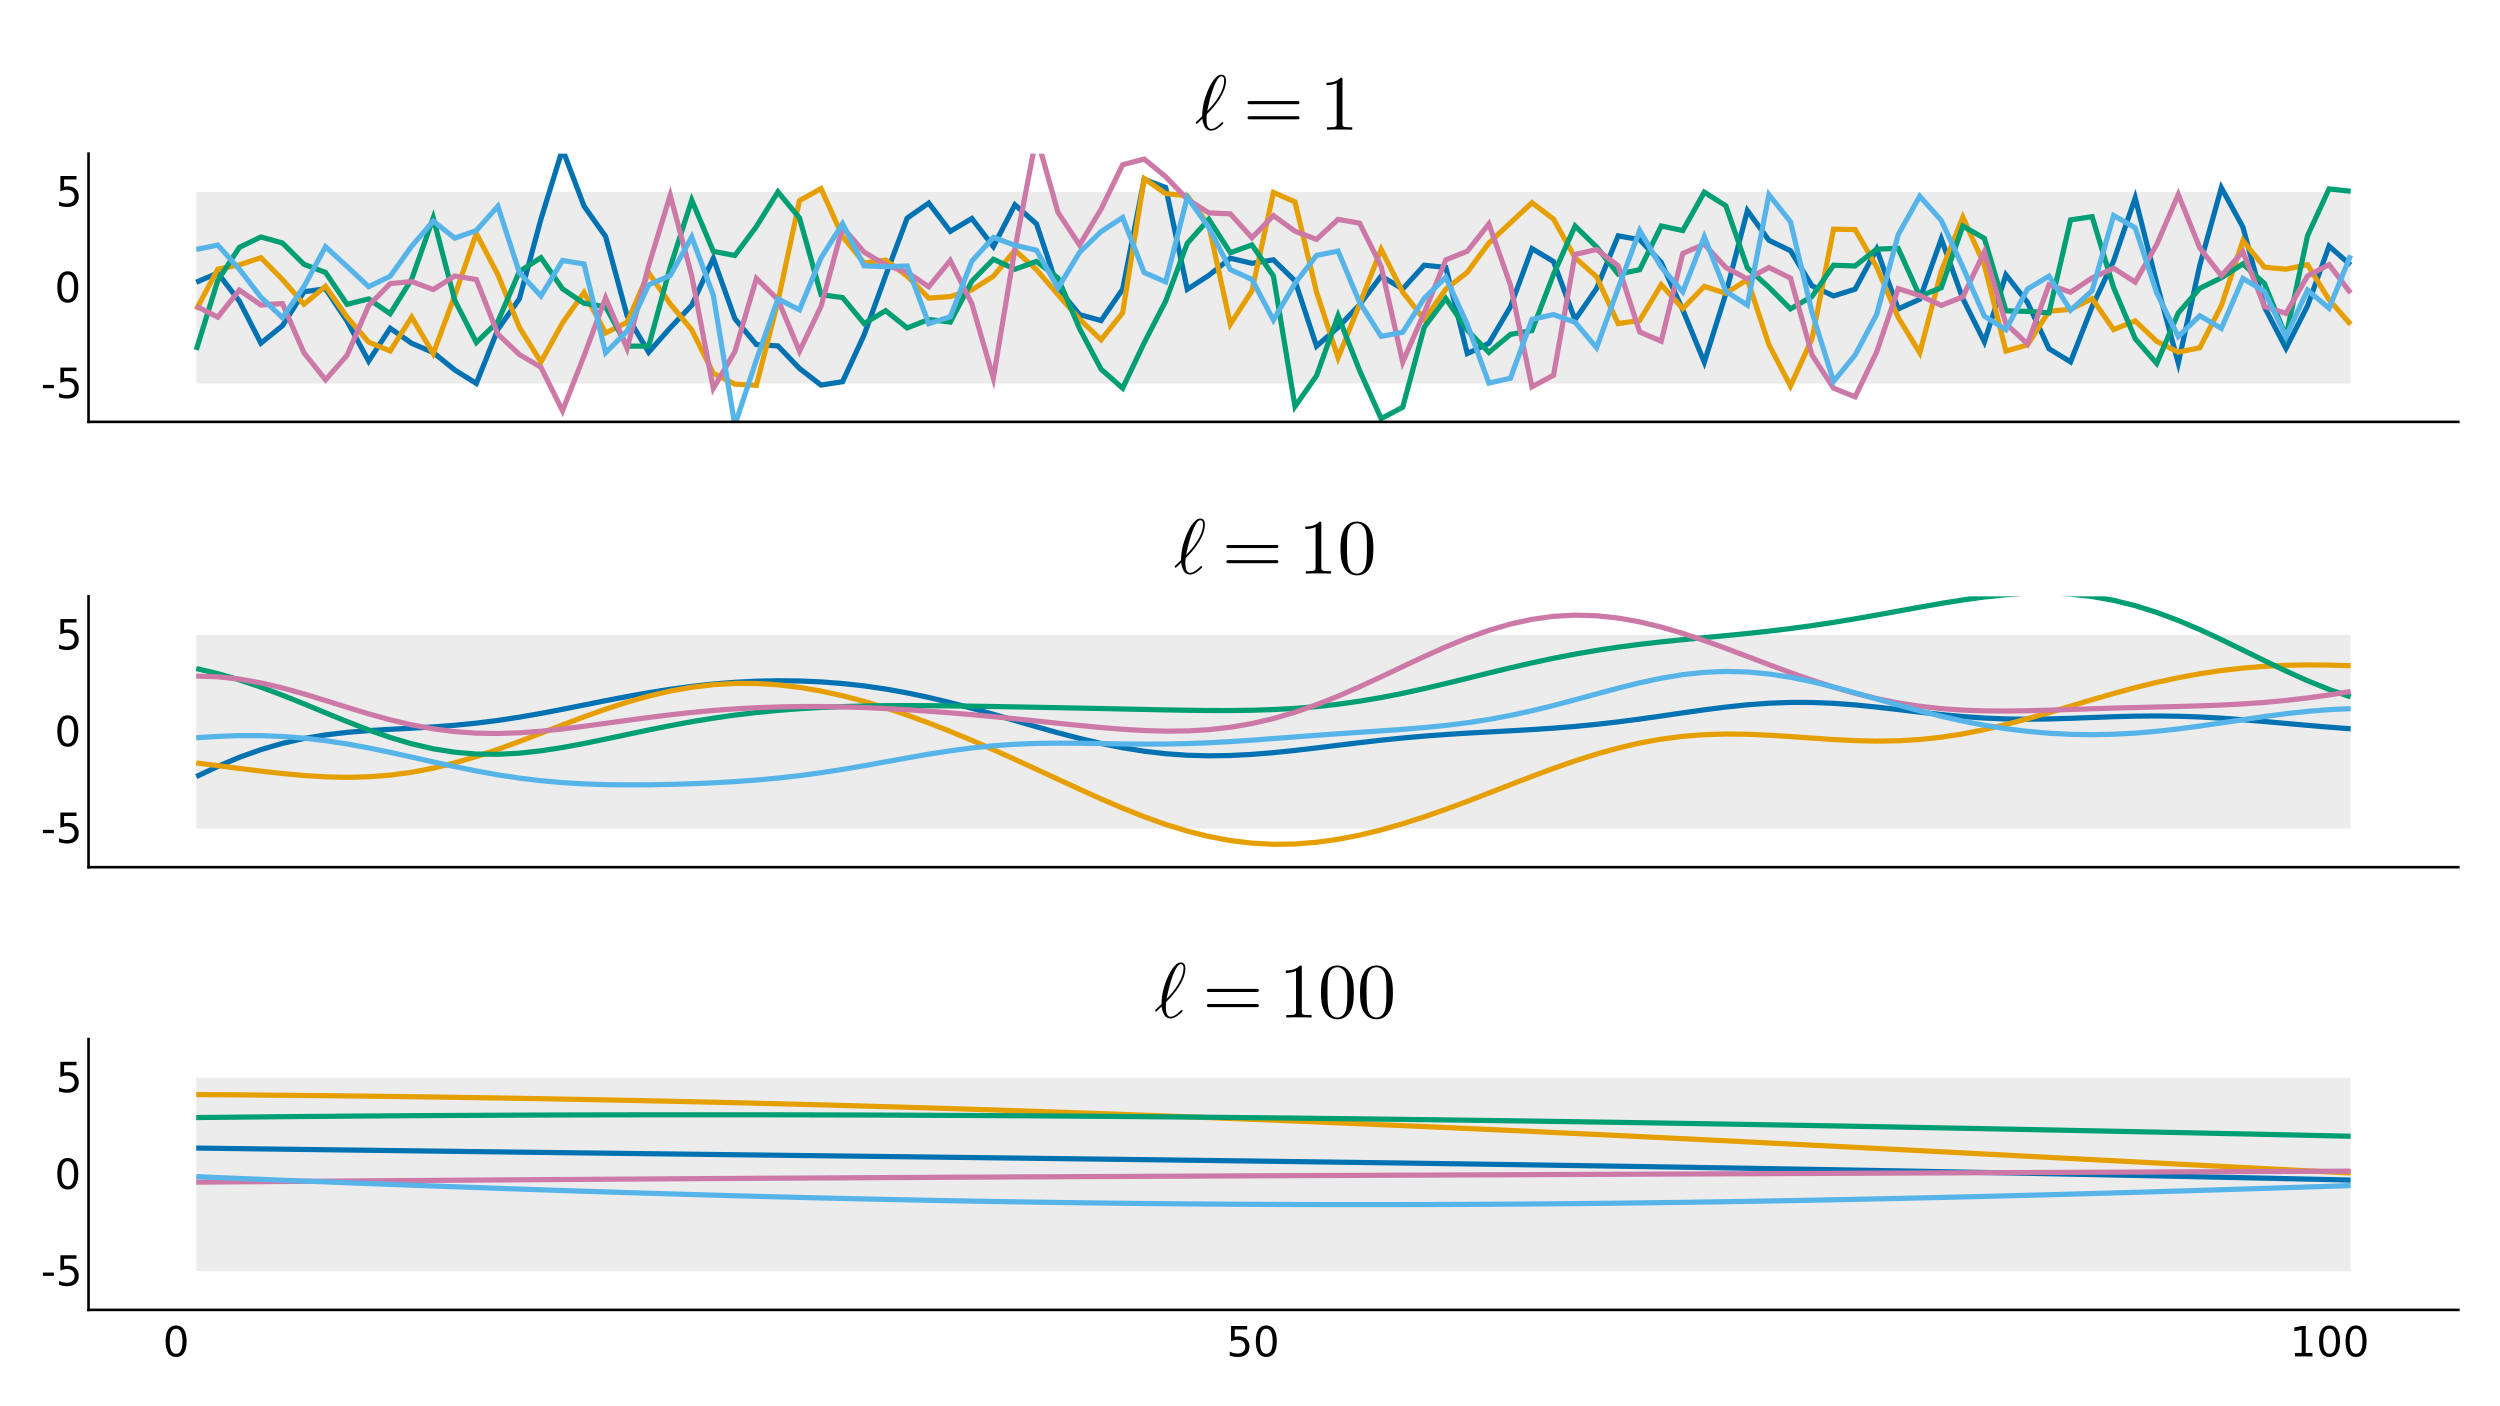<?xml version="1.0" encoding="UTF-8"?>
<svg xmlns="http://www.w3.org/2000/svg" xmlns:xlink="http://www.w3.org/1999/xlink" width="720pt" height="405pt" viewBox="0 0 720 405" version="1.1">
<defs>
<g>
<symbol overflow="visible" id="glyph0-0-4a9fN2JF">
<path style="stroke:none;" d="M 0.594 2.125 L 0.594 -8.469 L 6.594 -8.469 L 6.594 2.125 Z M 1.266 1.453 L 5.938 1.453 L 5.938 -7.781 L 1.266 -7.781 Z M 1.266 1.453 "/>
</symbol>
<symbol overflow="visible" id="glyph0-1-4a9fN2JF">
<path style="stroke:none;" d="M 0.594 -3.766 L 3.75 -3.766 L 3.75 -2.812 L 0.594 -2.812 Z M 0.594 -3.766 "/>
</symbol>
<symbol overflow="visible" id="glyph1-0-4a9fN2JF">
<path style="stroke:none;" d="M 0.594 2.125 L 0.594 -8.469 L 6.594 -8.469 L 6.594 2.125 Z M 1.266 1.453 L 5.938 1.453 L 5.938 -7.781 L 1.266 -7.781 Z M 1.266 1.453 "/>
</symbol>
<symbol overflow="visible" id="glyph1-1-4a9fN2JF">
<path style="stroke:none;" d="M 1.297 -8.75 L 5.938 -8.75 L 5.938 -7.75 L 2.375 -7.75 L 2.375 -5.609 C 2.551 -5.672 2.723 -5.711 2.891 -5.734 C 3.066 -5.766 3.238 -5.781 3.406 -5.781 C 4.383 -5.781 5.16 -5.508 5.734 -4.969 C 6.305 -4.438 6.594 -3.719 6.594 -2.812 C 6.594 -1.863 6.297 -1.129 5.703 -0.609 C 5.117 -0.086 4.297 0.172 3.234 0.172 C 2.859 0.172 2.477 0.141 2.094 0.078 C 1.719 0.016 1.328 -0.078 0.922 -0.203 L 0.922 -1.391 C 1.273 -1.203 1.641 -1.062 2.016 -0.969 C 2.391 -0.875 2.785 -0.828 3.203 -0.828 C 3.879 -0.828 4.414 -1.004 4.812 -1.359 C 5.207 -1.711 5.406 -2.195 5.406 -2.812 C 5.406 -3.414 5.207 -3.895 4.812 -4.25 C 4.414 -4.602 3.879 -4.781 3.203 -4.781 C 2.891 -4.781 2.57 -4.742 2.25 -4.672 C 1.938 -4.609 1.617 -4.504 1.297 -4.359 Z M 1.297 -8.75 "/>
</symbol>
<symbol overflow="visible" id="glyph2-0-4a9fN2JF">
<path style="stroke:none;" d="M 0.594 2.125 L 0.594 -8.469 L 6.594 -8.469 L 6.594 2.125 Z M 1.266 1.453 L 5.938 1.453 L 5.938 -7.781 L 1.266 -7.781 Z M 1.266 1.453 "/>
</symbol>
<symbol overflow="visible" id="glyph2-1-4a9fN2JF">
<path style="stroke:none;" d="M 3.812 -7.969 C 3.207 -7.969 2.75 -7.664 2.438 -7.062 C 2.133 -6.469 1.984 -5.566 1.984 -4.359 C 1.984 -3.16 2.133 -2.258 2.438 -1.656 C 2.75 -1.062 3.207 -0.766 3.812 -0.766 C 4.426 -0.766 4.883 -1.062 5.188 -1.656 C 5.5 -2.258 5.656 -3.16 5.656 -4.359 C 5.656 -5.566 5.5 -6.469 5.188 -7.062 C 4.883 -7.664 4.426 -7.969 3.812 -7.969 Z M 3.812 -8.906 C 4.789 -8.906 5.539 -8.516 6.062 -7.734 C 6.582 -6.961 6.844 -5.836 6.844 -4.359 C 6.844 -2.891 6.582 -1.766 6.062 -0.984 C 5.539 -0.211 4.789 0.172 3.812 0.172 C 2.832 0.172 2.082 -0.211 1.562 -0.984 C 1.051 -1.766 0.797 -2.891 0.797 -4.359 C 0.797 -5.836 1.051 -6.961 1.562 -7.734 C 2.082 -8.516 2.832 -8.906 3.812 -8.906 Z M 3.812 -8.906 "/>
</symbol>
<symbol overflow="visible" id="glyph3-0-4a9fN2JF">
<path style="stroke:none;" d="M 0.594 2.125 L 0.594 -8.469 L 6.594 -8.469 L 6.594 2.125 Z M 1.266 1.453 L 5.938 1.453 L 5.938 -7.781 L 1.266 -7.781 Z M 1.266 1.453 "/>
</symbol>
<symbol overflow="visible" id="glyph3-1-4a9fN2JF">
<path style="stroke:none;" d="M 1.297 -8.75 L 5.938 -8.75 L 5.938 -7.75 L 2.375 -7.75 L 2.375 -5.609 C 2.551 -5.672 2.723 -5.711 2.891 -5.734 C 3.066 -5.766 3.238 -5.781 3.406 -5.781 C 4.383 -5.781 5.16 -5.508 5.734 -4.969 C 6.305 -4.438 6.594 -3.719 6.594 -2.812 C 6.594 -1.863 6.297 -1.129 5.703 -0.609 C 5.117 -0.086 4.297 0.172 3.234 0.172 C 2.859 0.172 2.477 0.141 2.094 0.078 C 1.719 0.016 1.328 -0.078 0.922 -0.203 L 0.922 -1.391 C 1.273 -1.203 1.641 -1.062 2.016 -0.969 C 2.391 -0.875 2.785 -0.828 3.203 -0.828 C 3.879 -0.828 4.414 -1.004 4.812 -1.359 C 5.207 -1.711 5.406 -2.195 5.406 -2.812 C 5.406 -3.414 5.207 -3.895 4.812 -4.25 C 4.414 -4.602 3.879 -4.781 3.203 -4.781 C 2.891 -4.781 2.57 -4.742 2.25 -4.672 C 1.938 -4.609 1.617 -4.504 1.297 -4.359 Z M 1.297 -8.75 "/>
</symbol>
<symbol overflow="visible" id="glyph4-0-4a9fN2JF">
<path style="stroke:none;" d="M 0.594 2.125 L 0.594 -8.469 L 6.594 -8.469 L 6.594 2.125 Z M 1.266 1.453 L 5.938 1.453 L 5.938 -7.781 L 1.266 -7.781 Z M 1.266 1.453 "/>
</symbol>
<symbol overflow="visible" id="glyph4-1-4a9fN2JF">
<path style="stroke:none;" d="M 0.594 -3.766 L 3.75 -3.766 L 3.75 -2.812 L 0.594 -2.812 Z M 0.594 -3.766 "/>
</symbol>
<symbol overflow="visible" id="glyph5-0-4a9fN2JF">
<path style="stroke:none;" d="M 0.594 2.125 L 0.594 -8.469 L 6.594 -8.469 L 6.594 2.125 Z M 1.266 1.453 L 5.938 1.453 L 5.938 -7.781 L 1.266 -7.781 Z M 1.266 1.453 "/>
</symbol>
<symbol overflow="visible" id="glyph5-1-4a9fN2JF">
<path style="stroke:none;" d="M 1.297 -8.75 L 5.938 -8.75 L 5.938 -7.75 L 2.375 -7.75 L 2.375 -5.609 C 2.551 -5.672 2.723 -5.711 2.891 -5.734 C 3.066 -5.766 3.238 -5.781 3.406 -5.781 C 4.383 -5.781 5.16 -5.508 5.734 -4.969 C 6.305 -4.438 6.594 -3.719 6.594 -2.812 C 6.594 -1.863 6.297 -1.129 5.703 -0.609 C 5.117 -0.086 4.297 0.172 3.234 0.172 C 2.859 0.172 2.477 0.141 2.094 0.078 C 1.719 0.016 1.328 -0.078 0.922 -0.203 L 0.922 -1.391 C 1.273 -1.203 1.641 -1.062 2.016 -0.969 C 2.391 -0.875 2.785 -0.828 3.203 -0.828 C 3.879 -0.828 4.414 -1.004 4.812 -1.359 C 5.207 -1.711 5.406 -2.195 5.406 -2.812 C 5.406 -3.414 5.207 -3.895 4.812 -4.25 C 4.414 -4.602 3.879 -4.781 3.203 -4.781 C 2.891 -4.781 2.57 -4.742 2.25 -4.672 C 1.938 -4.609 1.617 -4.504 1.297 -4.359 Z M 1.297 -8.75 "/>
</symbol>
<symbol overflow="visible" id="glyph6-0-4a9fN2JF">
<path style="stroke:none;" d="M 0.594 2.125 L 0.594 -8.469 L 6.594 -8.469 L 6.594 2.125 Z M 1.266 1.453 L 5.938 1.453 L 5.938 -7.781 L 1.266 -7.781 Z M 1.266 1.453 "/>
</symbol>
<symbol overflow="visible" id="glyph6-1-4a9fN2JF">
<path style="stroke:none;" d="M 3.812 -7.969 C 3.207 -7.969 2.75 -7.664 2.438 -7.062 C 2.133 -6.469 1.984 -5.566 1.984 -4.359 C 1.984 -3.16 2.133 -2.258 2.438 -1.656 C 2.75 -1.062 3.207 -0.766 3.812 -0.766 C 4.426 -0.766 4.883 -1.062 5.188 -1.656 C 5.5 -2.258 5.656 -3.16 5.656 -4.359 C 5.656 -5.566 5.5 -6.469 5.188 -7.062 C 4.883 -7.664 4.426 -7.969 3.812 -7.969 Z M 3.812 -8.906 C 4.789 -8.906 5.539 -8.516 6.062 -7.734 C 6.582 -6.961 6.844 -5.836 6.844 -4.359 C 6.844 -2.891 6.582 -1.766 6.062 -0.984 C 5.539 -0.211 4.789 0.172 3.812 0.172 C 2.832 0.172 2.082 -0.211 1.562 -0.984 C 1.051 -1.766 0.797 -2.891 0.797 -4.359 C 0.797 -5.836 1.051 -6.961 1.562 -7.734 C 2.082 -8.516 2.832 -8.906 3.812 -8.906 Z M 3.812 -8.906 "/>
</symbol>
<symbol overflow="visible" id="glyph7-0-4a9fN2JF">
<path style="stroke:none;" d="M 0.594 2.125 L 0.594 -8.469 L 6.594 -8.469 L 6.594 2.125 Z M 1.266 1.453 L 5.938 1.453 L 5.938 -7.781 L 1.266 -7.781 Z M 1.266 1.453 "/>
</symbol>
<symbol overflow="visible" id="glyph7-1-4a9fN2JF">
<path style="stroke:none;" d="M 1.297 -8.75 L 5.938 -8.75 L 5.938 -7.75 L 2.375 -7.75 L 2.375 -5.609 C 2.551 -5.672 2.723 -5.711 2.891 -5.734 C 3.066 -5.766 3.238 -5.781 3.406 -5.781 C 4.383 -5.781 5.16 -5.508 5.734 -4.969 C 6.305 -4.438 6.594 -3.719 6.594 -2.812 C 6.594 -1.863 6.297 -1.129 5.703 -0.609 C 5.117 -0.086 4.297 0.172 3.234 0.172 C 2.859 0.172 2.477 0.141 2.094 0.078 C 1.719 0.016 1.328 -0.078 0.922 -0.203 L 0.922 -1.391 C 1.273 -1.203 1.641 -1.062 2.016 -0.969 C 2.391 -0.875 2.785 -0.828 3.203 -0.828 C 3.879 -0.828 4.414 -1.004 4.812 -1.359 C 5.207 -1.711 5.406 -2.195 5.406 -2.812 C 5.406 -3.414 5.207 -3.895 4.812 -4.25 C 4.414 -4.602 3.879 -4.781 3.203 -4.781 C 2.891 -4.781 2.57 -4.742 2.25 -4.672 C 1.938 -4.609 1.617 -4.504 1.297 -4.359 Z M 1.297 -8.75 "/>
</symbol>
<symbol overflow="visible" id="glyph8-0-4a9fN2JF">
<path style="stroke:none;" d="M 0.594 2.125 L 0.594 -8.469 L 6.594 -8.469 L 6.594 2.125 Z M 1.266 1.453 L 5.938 1.453 L 5.938 -7.781 L 1.266 -7.781 Z M 1.266 1.453 "/>
</symbol>
<symbol overflow="visible" id="glyph8-1-4a9fN2JF">
<path style="stroke:none;" d="M 3.812 -7.969 C 3.207 -7.969 2.75 -7.664 2.438 -7.062 C 2.133 -6.469 1.984 -5.566 1.984 -4.359 C 1.984 -3.16 2.133 -2.258 2.438 -1.656 C 2.75 -1.062 3.207 -0.766 3.812 -0.766 C 4.426 -0.766 4.883 -1.062 5.188 -1.656 C 5.5 -2.258 5.656 -3.16 5.656 -4.359 C 5.656 -5.566 5.5 -6.469 5.188 -7.062 C 4.883 -7.664 4.426 -7.969 3.812 -7.969 Z M 3.812 -8.906 C 4.789 -8.906 5.539 -8.516 6.062 -7.734 C 6.582 -6.961 6.844 -5.836 6.844 -4.359 C 6.844 -2.891 6.582 -1.766 6.062 -0.984 C 5.539 -0.211 4.789 0.172 3.812 0.172 C 2.832 0.172 2.082 -0.211 1.562 -0.984 C 1.051 -1.766 0.797 -2.891 0.797 -4.359 C 0.797 -5.836 1.051 -6.961 1.562 -7.734 C 2.082 -8.516 2.832 -8.906 3.812 -8.906 Z M 3.812 -8.906 "/>
</symbol>
<symbol overflow="visible" id="glyph9-0-4a9fN2JF">
<path style="stroke:none;" d="M 0.594 2.125 L 0.594 -8.469 L 6.594 -8.469 L 6.594 2.125 Z M 1.266 1.453 L 5.938 1.453 L 5.938 -7.781 L 1.266 -7.781 Z M 1.266 1.453 "/>
</symbol>
<symbol overflow="visible" id="glyph9-1-4a9fN2JF">
<path style="stroke:none;" d="M 1.297 -8.75 L 5.938 -8.75 L 5.938 -7.75 L 2.375 -7.75 L 2.375 -5.609 C 2.551 -5.672 2.723 -5.711 2.891 -5.734 C 3.066 -5.766 3.238 -5.781 3.406 -5.781 C 4.383 -5.781 5.16 -5.508 5.734 -4.969 C 6.305 -4.438 6.594 -3.719 6.594 -2.812 C 6.594 -1.863 6.297 -1.129 5.703 -0.609 C 5.117 -0.086 4.297 0.172 3.234 0.172 C 2.859 0.172 2.477 0.141 2.094 0.078 C 1.719 0.016 1.328 -0.078 0.922 -0.203 L 0.922 -1.391 C 1.273 -1.203 1.641 -1.062 2.016 -0.969 C 2.391 -0.875 2.785 -0.828 3.203 -0.828 C 3.879 -0.828 4.414 -1.004 4.812 -1.359 C 5.207 -1.711 5.406 -2.195 5.406 -2.812 C 5.406 -3.414 5.207 -3.895 4.812 -4.25 C 4.414 -4.602 3.879 -4.781 3.203 -4.781 C 2.891 -4.781 2.57 -4.742 2.25 -4.672 C 1.938 -4.609 1.617 -4.504 1.297 -4.359 Z M 1.297 -8.75 "/>
</symbol>
<symbol overflow="visible" id="glyph9-2-4a9fN2JF">
<path style="stroke:none;" d="M 3.812 -7.969 C 3.207 -7.969 2.75 -7.664 2.438 -7.062 C 2.133 -6.469 1.984 -5.566 1.984 -4.359 C 1.984 -3.16 2.133 -2.258 2.438 -1.656 C 2.75 -1.062 3.207 -0.766 3.812 -0.766 C 4.426 -0.766 4.883 -1.062 5.188 -1.656 C 5.5 -2.258 5.656 -3.16 5.656 -4.359 C 5.656 -5.566 5.5 -6.469 5.188 -7.062 C 4.883 -7.664 4.426 -7.969 3.812 -7.969 Z M 3.812 -8.906 C 4.789 -8.906 5.539 -8.516 6.062 -7.734 C 6.582 -6.961 6.844 -5.836 6.844 -4.359 C 6.844 -2.891 6.582 -1.766 6.062 -0.984 C 5.539 -0.211 4.789 0.172 3.812 0.172 C 2.832 0.172 2.082 -0.211 1.562 -0.984 C 1.051 -1.766 0.797 -2.891 0.797 -4.359 C 0.797 -5.836 1.051 -6.961 1.562 -7.734 C 2.082 -8.516 2.832 -8.906 3.812 -8.906 Z M 3.812 -8.906 "/>
</symbol>
<symbol overflow="visible" id="glyph10-0-4a9fN2JF">
<path style="stroke:none;" d="M 0.594 2.125 L 0.594 -8.469 L 6.594 -8.469 L 6.594 2.125 Z M 1.266 1.453 L 5.938 1.453 L 5.938 -7.781 L 1.266 -7.781 Z M 1.266 1.453 "/>
</symbol>
<symbol overflow="visible" id="glyph10-1-4a9fN2JF">
<path style="stroke:none;" d="M 1.484 -1 L 3.422 -1 L 3.422 -7.672 L 1.312 -7.25 L 1.312 -8.328 L 3.406 -8.75 L 4.594 -8.75 L 4.594 -1 L 6.531 -1 L 6.531 0 L 1.484 0 Z M 1.484 -1 "/>
</symbol>
<symbol overflow="visible" id="glyph11-0-4a9fN2JF">
<path style="stroke:none;" d="M 0.594 2.125 L 0.594 -8.469 L 6.594 -8.469 L 6.594 2.125 Z M 1.266 1.453 L 5.938 1.453 L 5.938 -7.781 L 1.266 -7.781 Z M 1.266 1.453 "/>
</symbol>
<symbol overflow="visible" id="glyph11-1-4a9fN2JF">
<path style="stroke:none;" d="M 3.812 -7.969 C 3.207 -7.969 2.75 -7.664 2.438 -7.062 C 2.133 -6.469 1.984 -5.566 1.984 -4.359 C 1.984 -3.16 2.133 -2.258 2.438 -1.656 C 2.75 -1.062 3.207 -0.766 3.812 -0.766 C 4.426 -0.766 4.883 -1.062 5.188 -1.656 C 5.5 -2.258 5.656 -3.16 5.656 -4.359 C 5.656 -5.566 5.5 -6.469 5.188 -7.062 C 4.883 -7.664 4.426 -7.969 3.812 -7.969 Z M 3.812 -8.906 C 4.789 -8.906 5.539 -8.516 6.062 -7.734 C 6.582 -6.961 6.844 -5.836 6.844 -4.359 C 6.844 -2.891 6.582 -1.766 6.062 -0.984 C 5.539 -0.211 4.789 0.172 3.812 0.172 C 2.832 0.172 2.082 -0.211 1.562 -0.984 C 1.051 -1.766 0.797 -2.891 0.797 -4.359 C 0.797 -5.836 1.051 -6.961 1.562 -7.734 C 2.082 -8.516 2.832 -8.906 3.812 -8.906 Z M 3.812 -8.906 "/>
</symbol>
<symbol overflow="visible" id="glyph12-0-4a9fN2JF">
<path style="stroke:none;" d="M 0.594 2.125 L 0.594 -8.469 L 6.594 -8.469 L 6.594 2.125 Z M 1.266 1.453 L 5.938 1.453 L 5.938 -7.781 L 1.266 -7.781 Z M 1.266 1.453 "/>
</symbol>
<symbol overflow="visible" id="glyph12-1-4a9fN2JF">
<path style="stroke:none;" d="M 0.594 -3.766 L 3.75 -3.766 L 3.75 -2.812 L 0.594 -2.812 Z M 0.594 -3.766 "/>
</symbol>
<symbol overflow="visible" id="glyph13-0-4a9fN2JF">
<path style="stroke:none;" d="M 0.594 2.125 L 0.594 -8.469 L 6.594 -8.469 L 6.594 2.125 Z M 1.266 1.453 L 5.938 1.453 L 5.938 -7.781 L 1.266 -7.781 Z M 1.266 1.453 "/>
</symbol>
<symbol overflow="visible" id="glyph13-1-4a9fN2JF">
<path style="stroke:none;" d="M 1.297 -8.75 L 5.938 -8.75 L 5.938 -7.75 L 2.375 -7.75 L 2.375 -5.609 C 2.551 -5.672 2.723 -5.711 2.891 -5.734 C 3.066 -5.766 3.238 -5.781 3.406 -5.781 C 4.383 -5.781 5.16 -5.508 5.734 -4.969 C 6.305 -4.438 6.594 -3.719 6.594 -2.812 C 6.594 -1.863 6.297 -1.129 5.703 -0.609 C 5.117 -0.086 4.297 0.172 3.234 0.172 C 2.859 0.172 2.477 0.141 2.094 0.078 C 1.719 0.016 1.328 -0.078 0.922 -0.203 L 0.922 -1.391 C 1.273 -1.203 1.641 -1.062 2.016 -0.969 C 2.391 -0.875 2.785 -0.828 3.203 -0.828 C 3.879 -0.828 4.414 -1.004 4.812 -1.359 C 5.207 -1.711 5.406 -2.195 5.406 -2.812 C 5.406 -3.414 5.207 -3.895 4.812 -4.25 C 4.414 -4.602 3.879 -4.781 3.203 -4.781 C 2.891 -4.781 2.57 -4.742 2.25 -4.672 C 1.938 -4.609 1.617 -4.504 1.297 -4.359 Z M 1.297 -8.75 "/>
</symbol>
<symbol overflow="visible" id="glyph14-0-4a9fN2JF">
<path style="stroke:none;" d="M 0.594 2.125 L 0.594 -8.469 L 6.594 -8.469 L 6.594 2.125 Z M 1.266 1.453 L 5.938 1.453 L 5.938 -7.781 L 1.266 -7.781 Z M 1.266 1.453 "/>
</symbol>
<symbol overflow="visible" id="glyph14-1-4a9fN2JF">
<path style="stroke:none;" d="M 3.812 -7.969 C 3.207 -7.969 2.75 -7.664 2.438 -7.062 C 2.133 -6.469 1.984 -5.566 1.984 -4.359 C 1.984 -3.16 2.133 -2.258 2.438 -1.656 C 2.75 -1.062 3.207 -0.766 3.812 -0.766 C 4.426 -0.766 4.883 -1.062 5.188 -1.656 C 5.5 -2.258 5.656 -3.16 5.656 -4.359 C 5.656 -5.566 5.5 -6.469 5.188 -7.062 C 4.883 -7.664 4.426 -7.969 3.812 -7.969 Z M 3.812 -8.906 C 4.789 -8.906 5.539 -8.516 6.062 -7.734 C 6.582 -6.961 6.844 -5.836 6.844 -4.359 C 6.844 -2.891 6.582 -1.766 6.062 -0.984 C 5.539 -0.211 4.789 0.172 3.812 0.172 C 2.832 0.172 2.082 -0.211 1.562 -0.984 C 1.051 -1.766 0.797 -2.891 0.797 -4.359 C 0.797 -5.836 1.051 -6.961 1.562 -7.734 C 2.082 -8.516 2.832 -8.906 3.812 -8.906 Z M 3.812 -8.906 "/>
</symbol>
<symbol overflow="visible" id="glyph15-0-4a9fN2JF">
<path style="stroke:none;" d="M 0.594 2.125 L 0.594 -8.469 L 6.594 -8.469 L 6.594 2.125 Z M 1.266 1.453 L 5.938 1.453 L 5.938 -7.781 L 1.266 -7.781 Z M 1.266 1.453 "/>
</symbol>
<symbol overflow="visible" id="glyph15-1-4a9fN2JF">
<path style="stroke:none;" d="M 1.297 -8.75 L 5.938 -8.75 L 5.938 -7.75 L 2.375 -7.75 L 2.375 -5.609 C 2.551 -5.672 2.723 -5.711 2.891 -5.734 C 3.066 -5.766 3.238 -5.781 3.406 -5.781 C 4.383 -5.781 5.16 -5.508 5.734 -4.969 C 6.305 -4.438 6.594 -3.719 6.594 -2.812 C 6.594 -1.863 6.297 -1.129 5.703 -0.609 C 5.117 -0.086 4.297 0.172 3.234 0.172 C 2.859 0.172 2.477 0.141 2.094 0.078 C 1.719 0.016 1.328 -0.078 0.922 -0.203 L 0.922 -1.391 C 1.273 -1.203 1.641 -1.062 2.016 -0.969 C 2.391 -0.875 2.785 -0.828 3.203 -0.828 C 3.879 -0.828 4.414 -1.004 4.812 -1.359 C 5.207 -1.711 5.406 -2.195 5.406 -2.812 C 5.406 -3.414 5.207 -3.895 4.812 -4.25 C 4.414 -4.602 3.879 -4.781 3.203 -4.781 C 2.891 -4.781 2.57 -4.742 2.25 -4.672 C 1.938 -4.609 1.617 -4.504 1.297 -4.359 Z M 1.297 -8.75 "/>
</symbol>
<symbol overflow="visible" id="glyph16-0-4a9fN2JF">
<path style="stroke:none;" d=""/>
</symbol>
<symbol overflow="visible" id="glyph16-1-4a9fN2JF">
<path style="stroke:none;" d="M 8.953 -14.109 C 8.953 -14.484 8.953 -15.859 7.625 -15.859 C 5.766 -15.859 4.094 -12.156 3.875 -11.625 C 2.797 -9.188 2.094 -6.547 2.094 -3.875 L 0.359 -2.234 C 0.312 -2.156 0.25 -2.094 0.25 -2 C 0.25 -1.891 0.375 -1.703 0.516 -1.703 C 0.625 -1.703 0.703 -1.781 1.328 -2.406 C 1.5 -2.562 1.953 -3 2.141 -3.172 C 2.359 -1.391 3.016 0.266 4.656 0.266 C 5.562 0.266 6.344 -0.25 6.812 -0.578 C 7.125 -0.812 8.188 -1.688 8.188 -1.906 C 8.188 -1.984 8.125 -2.188 7.922 -2.188 C 7.859 -2.188 7.828 -2.156 7.625 -1.984 C 6.188 -0.562 5.359 -0.219 4.703 -0.219 C 3.688 -0.219 3.328 -1.391 3.328 -3.156 C 3.328 -3.281 3.375 -4.312 3.438 -4.438 C 3.484 -4.5 3.484 -4.547 3.938 -5 C 5.766 -6.812 8.953 -10.625 8.953 -14.109 Z M 8.422 -14.203 C 8.422 -10.438 4.641 -6.5 3.562 -5.375 C 3.594 -5.625 4.562 -10.625 5.844 -13.25 C 6.453 -14.469 6.938 -15.375 7.656 -15.375 C 8.422 -15.375 8.422 -14.562 8.422 -14.203 Z M 8.422 -14.203 "/>
</symbol>
<symbol overflow="visible" id="glyph16-2-4a9fN2JF">
<path style="stroke:none;" d="M 16.25 -7.812 C 16.25 -8.062 16.047 -8.25 15.797 -8.25 L 1.703 -8.25 C 1.469 -8.25 1.266 -8.062 1.266 -7.812 C 1.266 -7.562 1.469 -7.359 1.703 -7.359 L 15.797 -7.359 C 16.047 -7.359 16.25 -7.562 16.25 -7.812 Z M 16.25 -3.438 C 16.25 -3.688 16.047 -3.891 15.797 -3.891 L 1.703 -3.891 C 1.469 -3.891 1.266 -3.688 1.266 -3.438 C 1.266 -3.188 1.469 -3 1.703 -3 L 15.797 -3 C 16.047 -3 16.25 -3.188 16.25 -3.438 Z M 16.25 -3.438 "/>
</symbol>
<symbol overflow="visible" id="glyph17-0-4a9fN2JF">
<path style="stroke:none;" d="M 1.125 0 L 10.125 0 L 10.125 -12.078 L 1.125 -12.078 Z M 2.25 -1.125 L 2.25 -10.953 L 9 -10.953 L 9 -1.125 Z M 2.25 -1.125 "/>
</symbol>
<symbol overflow="visible" id="glyph17-1-4a9fN2JF">
<path style="stroke:none;" d="M 9.422 0 L 9.422 -0.703 L 8.703 -0.703 C 6.688 -0.703 6.609 -0.938 6.609 -1.781 L 6.609 -14.406 C 6.609 -14.938 6.609 -14.984 6.094 -14.984 C 4.703 -13.547 2.719 -13.547 2 -13.547 L 2 -12.844 C 2.453 -12.844 3.781 -12.844 4.953 -13.438 L 4.953 -1.781 C 4.953 -0.969 4.875 -0.703 2.859 -0.703 L 2.141 -0.703 L 2.141 0 C 2.922 -0.062 4.875 -0.062 5.781 -0.062 C 6.688 -0.062 8.641 -0.062 9.422 0 Z M 9.422 0 "/>
</symbol>
<symbol overflow="visible" id="glyph18-0-4a9fN2JF">
<path style="stroke:none;" d=""/>
</symbol>
<symbol overflow="visible" id="glyph18-1-4a9fN2JF">
<path style="stroke:none;" d="M 8.953 -14.109 C 8.953 -14.484 8.953 -15.859 7.625 -15.859 C 5.766 -15.859 4.094 -12.156 3.875 -11.625 C 2.797 -9.188 2.094 -6.547 2.094 -3.875 L 0.359 -2.234 C 0.312 -2.156 0.25 -2.094 0.25 -2 C 0.25 -1.891 0.375 -1.703 0.516 -1.703 C 0.625 -1.703 0.703 -1.781 1.328 -2.406 C 1.5 -2.562 1.953 -3 2.141 -3.172 C 2.359 -1.391 3.016 0.266 4.656 0.266 C 5.562 0.266 6.344 -0.25 6.812 -0.578 C 7.125 -0.812 8.188 -1.688 8.188 -1.906 C 8.188 -1.984 8.125 -2.188 7.922 -2.188 C 7.859 -2.188 7.828 -2.156 7.625 -1.984 C 6.188 -0.562 5.359 -0.219 4.703 -0.219 C 3.688 -0.219 3.328 -1.391 3.328 -3.156 C 3.328 -3.281 3.375 -4.312 3.438 -4.438 C 3.484 -4.5 3.484 -4.547 3.938 -5 C 5.766 -6.812 8.953 -10.625 8.953 -14.109 Z M 8.422 -14.203 C 8.422 -10.438 4.641 -6.5 3.562 -5.375 C 3.594 -5.625 4.562 -10.625 5.844 -13.25 C 6.453 -14.469 6.938 -15.375 7.656 -15.375 C 8.422 -15.375 8.422 -14.562 8.422 -14.203 Z M 8.422 -14.203 "/>
</symbol>
<symbol overflow="visible" id="glyph18-2-4a9fN2JF">
<path style="stroke:none;" d="M 16.25 -7.812 C 16.25 -8.062 16.047 -8.25 15.797 -8.25 L 1.703 -8.25 C 1.469 -8.25 1.266 -8.062 1.266 -7.812 C 1.266 -7.562 1.469 -7.359 1.703 -7.359 L 15.797 -7.359 C 16.047 -7.359 16.25 -7.562 16.25 -7.812 Z M 16.25 -3.438 C 16.25 -3.688 16.047 -3.891 15.797 -3.891 L 1.703 -3.891 C 1.469 -3.891 1.266 -3.688 1.266 -3.438 C 1.266 -3.188 1.469 -3 1.703 -3 L 15.797 -3 C 16.047 -3 16.25 -3.188 16.25 -3.438 Z M 16.25 -3.438 "/>
</symbol>
<symbol overflow="visible" id="glyph19-0-4a9fN2JF">
<path style="stroke:none;" d="M 1.125 0 L 10.125 0 L 10.125 -12.078 L 1.125 -12.078 Z M 2.25 -1.125 L 2.25 -10.953 L 9 -10.953 L 9 -1.125 Z M 2.25 -1.125 "/>
</symbol>
<symbol overflow="visible" id="glyph19-1-4a9fN2JF">
<path style="stroke:none;" d="M 9.422 0 L 9.422 -0.703 L 8.703 -0.703 C 6.688 -0.703 6.609 -0.938 6.609 -1.781 L 6.609 -14.406 C 6.609 -14.938 6.609 -14.984 6.094 -14.984 C 4.703 -13.547 2.719 -13.547 2 -13.547 L 2 -12.844 C 2.453 -12.844 3.781 -12.844 4.953 -13.438 L 4.953 -1.781 C 4.953 -0.969 4.875 -0.703 2.859 -0.703 L 2.141 -0.703 L 2.141 0 C 2.922 -0.062 4.875 -0.062 5.781 -0.062 C 6.688 -0.062 8.641 -0.062 9.422 0 Z M 9.422 0 "/>
</symbol>
<symbol overflow="visible" id="glyph19-2-4a9fN2JF">
<path style="stroke:none;" d="M 10.344 -7.203 C 10.344 -9 10.234 -10.797 9.453 -12.469 C 8.422 -14.625 6.562 -14.984 5.625 -14.984 C 4.281 -14.984 2.625 -14.406 1.703 -12.312 C 0.984 -10.75 0.875 -9 0.875 -7.203 C 0.875 -5.516 0.969 -3.484 1.891 -1.781 C 2.859 0.047 4.5 0.5 5.609 0.5 C 6.812 0.5 8.531 0.016 9.516 -2.109 C 10.234 -3.672 10.344 -5.422 10.344 -7.203 Z M 8.484 -7.469 C 8.484 -5.781 8.484 -4.25 8.234 -2.812 C 7.891 -0.672 6.609 0 5.609 0 C 4.719 0 3.391 -0.562 3 -2.719 C 2.75 -4.078 2.75 -6.141 2.75 -7.469 C 2.75 -8.906 2.75 -10.391 2.922 -11.609 C 3.359 -14.281 5.047 -14.484 5.609 -14.484 C 6.344 -14.484 7.828 -14.078 8.25 -11.859 C 8.484 -10.594 8.484 -8.891 8.484 -7.469 Z M 8.484 -7.469 "/>
</symbol>
<symbol overflow="visible" id="glyph20-0-4a9fN2JF">
<path style="stroke:none;" d=""/>
</symbol>
<symbol overflow="visible" id="glyph20-1-4a9fN2JF">
<path style="stroke:none;" d="M 8.953 -14.109 C 8.953 -14.484 8.953 -15.859 7.625 -15.859 C 5.766 -15.859 4.094 -12.156 3.875 -11.625 C 2.797 -9.188 2.094 -6.547 2.094 -3.875 L 0.359 -2.234 C 0.312 -2.156 0.25 -2.094 0.25 -2 C 0.25 -1.891 0.375 -1.703 0.516 -1.703 C 0.625 -1.703 0.703 -1.781 1.328 -2.406 C 1.5 -2.562 1.953 -3 2.141 -3.172 C 2.359 -1.391 3.016 0.266 4.656 0.266 C 5.562 0.266 6.344 -0.25 6.812 -0.578 C 7.125 -0.812 8.188 -1.688 8.188 -1.906 C 8.188 -1.984 8.125 -2.188 7.922 -2.188 C 7.859 -2.188 7.828 -2.156 7.625 -1.984 C 6.188 -0.562 5.359 -0.219 4.703 -0.219 C 3.688 -0.219 3.328 -1.391 3.328 -3.156 C 3.328 -3.281 3.375 -4.312 3.438 -4.438 C 3.484 -4.5 3.484 -4.547 3.938 -5 C 5.766 -6.812 8.953 -10.625 8.953 -14.109 Z M 8.422 -14.203 C 8.422 -10.438 4.641 -6.5 3.562 -5.375 C 3.594 -5.625 4.562 -10.625 5.844 -13.25 C 6.453 -14.469 6.938 -15.375 7.656 -15.375 C 8.422 -15.375 8.422 -14.562 8.422 -14.203 Z M 8.422 -14.203 "/>
</symbol>
<symbol overflow="visible" id="glyph21-0-4a9fN2JF">
<path style="stroke:none;" d=""/>
</symbol>
<symbol overflow="visible" id="glyph21-1-4a9fN2JF">
<path style="stroke:none;" d="M 16.25 -7.812 C 16.25 -8.062 16.047 -8.25 15.797 -8.25 L 1.703 -8.25 C 1.469 -8.25 1.266 -8.062 1.266 -7.812 C 1.266 -7.562 1.469 -7.359 1.703 -7.359 L 15.797 -7.359 C 16.047 -7.359 16.25 -7.562 16.25 -7.812 Z M 16.25 -3.438 C 16.25 -3.688 16.047 -3.891 15.797 -3.891 L 1.703 -3.891 C 1.469 -3.891 1.266 -3.688 1.266 -3.438 C 1.266 -3.188 1.469 -3 1.703 -3 L 15.797 -3 C 16.047 -3 16.25 -3.188 16.25 -3.438 Z M 16.25 -3.438 "/>
</symbol>
<symbol overflow="visible" id="glyph22-0-4a9fN2JF">
<path style="stroke:none;" d="M 1.125 0 L 10.125 0 L 10.125 -12.078 L 1.125 -12.078 Z M 2.25 -1.125 L 2.25 -10.953 L 9 -10.953 L 9 -1.125 Z M 2.25 -1.125 "/>
</symbol>
<symbol overflow="visible" id="glyph22-1-4a9fN2JF">
<path style="stroke:none;" d="M 9.422 0 L 9.422 -0.703 L 8.703 -0.703 C 6.688 -0.703 6.609 -0.938 6.609 -1.781 L 6.609 -14.406 C 6.609 -14.938 6.609 -14.984 6.094 -14.984 C 4.703 -13.547 2.719 -13.547 2 -13.547 L 2 -12.844 C 2.453 -12.844 3.781 -12.844 4.953 -13.438 L 4.953 -1.781 C 4.953 -0.969 4.875 -0.703 2.859 -0.703 L 2.141 -0.703 L 2.141 0 C 2.922 -0.062 4.875 -0.062 5.781 -0.062 C 6.688 -0.062 8.641 -0.062 9.422 0 Z M 9.422 0 "/>
</symbol>
<symbol overflow="visible" id="glyph22-2-4a9fN2JF">
<path style="stroke:none;" d="M 10.344 -7.203 C 10.344 -9 10.234 -10.797 9.453 -12.469 C 8.422 -14.625 6.562 -14.984 5.625 -14.984 C 4.281 -14.984 2.625 -14.406 1.703 -12.312 C 0.984 -10.75 0.875 -9 0.875 -7.203 C 0.875 -5.516 0.969 -3.484 1.891 -1.781 C 2.859 0.047 4.5 0.5 5.609 0.5 C 6.812 0.5 8.531 0.016 9.516 -2.109 C 10.234 -3.672 10.344 -5.422 10.344 -7.203 Z M 8.484 -7.469 C 8.484 -5.781 8.484 -4.25 8.234 -2.812 C 7.891 -0.672 6.609 0 5.609 0 C 4.719 0 3.391 -0.562 3 -2.719 C 2.75 -4.078 2.75 -6.141 2.75 -7.469 C 2.75 -8.906 2.75 -10.391 2.922 -11.609 C 3.359 -14.281 5.047 -14.484 5.609 -14.484 C 6.344 -14.484 7.828 -14.078 8.25 -11.859 C 8.484 -10.594 8.484 -8.891 8.484 -7.469 Z M 8.484 -7.469 "/>
</symbol>
</g>
<clipPath id="clip1-4a9fN2JF">
  <path d="M 35 44.25 L 699 44.25 L 699 121.5 L 35 121.5 Z M 35 44.25 "/>
</clipPath>
<clipPath id="clip2-4a9fN2JF">
  <path d="M 35 171.75 L 699 171.75 L 699 249.75 L 35 249.75 Z M 35 171.75 "/>
</clipPath>
<clipPath id="clip3-4a9fN2JF">
  <path d="M 35 171.75 L 699 171.75 L 699 239 L 35 239 Z M 35 171.75 "/>
</clipPath>
<clipPath id="clip4-4a9fN2JF">
  <path d="M 35 171.75 L 699 171.75 L 699 233 L 35 233 Z M 35 171.75 "/>
</clipPath>
<clipPath id="clip5-4a9fN2JF">
  <path d="M 35 299.25 L 699 299.25 L 699 360 L 35 360 Z M 35 299.25 "/>
</clipPath>
<clipPath id="clip6-4a9fN2JF">
  <path d="M 35 299.25 L 699 299.25 L 699 349 L 35 349 Z M 35 299.25 "/>
</clipPath>
</defs>
<g id="surface1-4a9fN2JF">
<rect x="0" y="0" width="720" height="405" style="fill:rgb(100%,100%,100%);fill-opacity:1;stroke:none;"/>
<g style="fill:rgb(0%,0%,0%);fill-opacity:1;">
  <use xlink:href="#glyph0-1-4a9fN2JF" x="11.762" y="114.617"/>
</g>
<g style="fill:rgb(0%,0%,0%);fill-opacity:1;">
  <use xlink:href="#glyph1-1-4a9fN2JF" x="16.09" y="114.617"/>
</g>
<g style="fill:rgb(0%,0%,0%);fill-opacity:1;">
  <use xlink:href="#glyph2-1-4a9fN2JF" x="15.703" y="87.027"/>
</g>
<g style="fill:rgb(0%,0%,0%);fill-opacity:1;">
  <use xlink:href="#glyph3-1-4a9fN2JF" x="16.09" y="59.441"/>
</g>
<g style="fill:rgb(0%,0%,0%);fill-opacity:1;">
  <use xlink:href="#glyph4-1-4a9fN2JF" x="11.762" y="242.762"/>
</g>
<g style="fill:rgb(0%,0%,0%);fill-opacity:1;">
  <use xlink:href="#glyph5-1-4a9fN2JF" x="16.09" y="242.762"/>
</g>
<g style="fill:rgb(0%,0%,0%);fill-opacity:1;">
  <use xlink:href="#glyph6-1-4a9fN2JF" x="15.703" y="214.906"/>
</g>
<g style="fill:rgb(0%,0%,0%);fill-opacity:1;">
  <use xlink:href="#glyph7-1-4a9fN2JF" x="16.09" y="187.047"/>
</g>
<g style="fill:rgb(0%,0%,0%);fill-opacity:1;">
  <use xlink:href="#glyph8-1-4a9fN2JF" x="46.898" y="390.641"/>
</g>
<g style="fill:rgb(0%,0%,0%);fill-opacity:1;">
  <use xlink:href="#glyph9-1-4a9fN2JF" x="353.242" y="390.641"/>
</g>
<g style="fill:rgb(0%,0%,0%);fill-opacity:1;">
  <use xlink:href="#glyph9-2-4a9fN2JF" x="360.875" y="390.641"/>
</g>
<g style="fill:rgb(0%,0%,0%);fill-opacity:1;">
  <use xlink:href="#glyph10-1-4a9fN2JF" x="659.457" y="390.641"/>
</g>
<g style="fill:rgb(0%,0%,0%);fill-opacity:1;">
  <use xlink:href="#glyph11-1-4a9fN2JF" x="667.09" y="390.641"/>
</g>
<g style="fill:rgb(0%,0%,0%);fill-opacity:1;">
  <use xlink:href="#glyph11-1-4a9fN2JF" x="674.727" y="390.641"/>
</g>
<g style="fill:rgb(0%,0%,0%);fill-opacity:1;">
  <use xlink:href="#glyph12-1-4a9fN2JF" x="11.762" y="370.262"/>
</g>
<g style="fill:rgb(0%,0%,0%);fill-opacity:1;">
  <use xlink:href="#glyph13-1-4a9fN2JF" x="16.09" y="370.262"/>
</g>
<g style="fill:rgb(0%,0%,0%);fill-opacity:1;">
  <use xlink:href="#glyph14-1-4a9fN2JF" x="15.703" y="342.406"/>
</g>
<g style="fill:rgb(0%,0%,0%);fill-opacity:1;">
  <use xlink:href="#glyph15-1-4a9fN2JF" x="16.09" y="314.547"/>
</g>
<g style="fill:rgb(0%,0%,0%);fill-opacity:1;">
  <use xlink:href="#glyph16-1-4a9fN2JF" x="344.133" y="37.359"/>
</g>
<g style="fill:rgb(0%,0%,0%);fill-opacity:1;">
  <use xlink:href="#glyph16-2-4a9fN2JF" x="358.016" y="37.359"/>
</g>
<g style="fill:rgb(0%,0%,0%);fill-opacity:1;">
  <use xlink:href="#glyph17-1-4a9fN2JF" x="380.02" y="37.359"/>
</g>
<g style="fill:rgb(0%,0%,0%);fill-opacity:1;">
  <use xlink:href="#glyph18-1-4a9fN2JF" x="338.047" y="165.203"/>
</g>
<g style="fill:rgb(0%,0%,0%);fill-opacity:1;">
  <use xlink:href="#glyph18-2-4a9fN2JF" x="351.926" y="165.203"/>
</g>
<g style="fill:rgb(0%,0%,0%);fill-opacity:1;">
  <use xlink:href="#glyph19-1-4a9fN2JF" x="373.934" y="165.203"/>
</g>
<g style="fill:rgb(0%,0%,0%);fill-opacity:1;">
  <use xlink:href="#glyph19-2-4a9fN2JF" x="385.184" y="165.203"/>
</g>
<g style="fill:rgb(0%,0%,0%);fill-opacity:1;">
  <use xlink:href="#glyph20-1-4a9fN2JF" x="332.422" y="293.047"/>
</g>
<g style="fill:rgb(0%,0%,0%);fill-opacity:1;">
  <use xlink:href="#glyph21-1-4a9fN2JF" x="346.301" y="293.047"/>
</g>
<g style="fill:rgb(0%,0%,0%);fill-opacity:1;">
  <use xlink:href="#glyph22-1-4a9fN2JF" x="368.309" y="293.047"/>
</g>
<g style="fill:rgb(0%,0%,0%);fill-opacity:1;">
  <use xlink:href="#glyph22-2-4a9fN2JF" x="379.559" y="293.047"/>
</g>
<g style="fill:rgb(0%,0%,0%);fill-opacity:1;">
  <use xlink:href="#glyph22-2-4a9fN2JF" x="390.809" y="293.047"/>
</g>
<path style=" stroke:none;fill-rule:nonzero;fill:rgb(89.804%,89.804%,89.804%);fill-opacity:0.7;" d="M 56.523 55.285 L 676.977 55.285 L 676.977 110.465 L 56.523 110.465 Z M 56.523 55.285 "/>
<g clip-path="url(#clip1-4a9fN2JF)" clip-rule="nonzero">
<path style="fill:none;stroke-width:2;stroke-linecap:butt;stroke-linejoin:miter;stroke:rgb(0%,44.706%,69.804%);stroke-opacity:1;stroke-miterlimit:10;" d="M 75.365 108.37 L 83.635 104.849 L 91.911 115.641 L 100.182 131.776 L 108.453 125.078 L 116.729 112.026 L 125 110.88 L 133.271 123.297 L 141.547 138.667 L 149.818 126.031 L 158.089 131.833 L 166.365 135.37 L 174.635 142.068 L 182.911 147.25 L 191.182 126.479 L 199.453 114.729 L 207.729 84.115 L 216 57.297 L 224.271 79.156 L 232.547 90.818 L 240.818 121.286 L 249.089 135.255 L 257.365 125.891 L 265.635 117.193 L 273.911 99.177 L 282.182 122.375 L 290.453 132.318 L 298.729 132.833 L 307 141.479 L 315.271 147.865 L 323.547 146.568 L 331.818 128.615 L 340.089 105.849 L 348.365 83.734 L 356.635 77.974 L 364.911 88.833 L 373.182 83.911 L 381.453 94.672 L 389.729 78.641 L 398 85.948 L 406.271 110.729 L 414.547 120.818 L 422.818 123.089 L 431.089 111.062 L 439.365 68.87 L 447.635 72.016 L 455.911 111.094 L 464.182 105.74 L 472.453 99.161 L 480.729 101.104 L 489 99.776 L 497.271 107.818 L 505.547 132.917 L 513.818 125.714 L 522.089 116.995 L 530.365 105.99 L 538.635 110.984 L 546.911 101.849 L 555.182 102.672 L 563.453 135.776 L 571.729 131.818 L 580 117.807 L 588.271 95.453 L 596.547 100.427 L 604.818 122.771 L 613.089 110.786 L 621.365 90.573 L 629.635 92.016 L 637.911 100.76 L 646.182 118.974 L 654.453 139.078 L 662.729 112.734 L 671 80.859 L 679.271 92.281 L 687.547 96.271 L 695.818 109.771 L 704.089 113.641 L 712.365 111.047 L 720.635 95.688 L 728.911 118.625 L 737.182 114.917 L 745.453 91.729 L 753.729 114.667 L 762 131.271 L 770.271 105.526 L 778.547 116.099 L 786.818 133.901 L 795.089 138.964 L 803.365 117.776 L 811.635 100.188 L 819.911 76 L 828.182 108.729 L 836.453 139.396 L 844.729 101.828 L 853 72.099 L 861.271 87.203 L 869.547 117.901 L 877.818 133.76 L 886.089 117.443 L 894.365 94.5 L 902.635 101.771 " transform="matrix(0.75,0,0,0.75,0,0)"/>
<path style="fill:none;stroke-width:2;stroke-linecap:butt;stroke-linejoin:miter;stroke:rgb(90.196%,62.353%,0%);stroke-opacity:1;stroke-miterlimit:10;" d="M 75.365 118.885 L 83.635 103.365 L 91.911 101.703 L 100.182 98.948 L 108.453 107.323 L 116.729 116.828 L 125 109.958 L 133.271 121.745 L 141.547 131.354 L 149.818 134.771 L 158.089 121.766 L 166.365 135.812 L 174.635 113.432 L 182.911 89.688 L 191.182 105.458 L 199.453 125.74 L 207.729 138.995 L 216 123.99 L 224.271 112.312 L 232.547 127.865 L 240.818 123.766 L 249.089 104.74 L 257.365 116.677 L 265.635 126.672 L 273.911 143.359 L 282.182 147.5 L 290.453 147.974 L 298.729 115.734 L 307 77.047 L 315.271 72.422 L 323.547 90.828 L 331.818 100.958 L 340.089 99.896 L 348.365 106.031 L 356.635 114.479 L 364.911 113.885 L 373.182 111.323 L 381.453 106.078 L 389.729 96.12 L 398 103.521 L 406.271 113.161 L 414.547 122.573 L 422.818 130.479 L 431.089 120.12 L 439.365 68.604 L 447.635 74.339 L 455.911 75.161 L 464.182 86.609 L 472.453 124.484 L 480.729 111.672 L 489 73.891 L 497.271 77.526 L 505.547 112.151 L 513.818 137.38 L 522.089 116.812 L 530.365 95.76 L 538.635 112.141 L 546.911 122.708 L 555.182 111.031 L 563.453 104.531 L 571.729 93.323 L 580 85.568 L 588.271 77.839 L 596.547 84.115 L 604.818 98.964 L 613.089 106.286 L 621.365 124.255 L 629.635 123.052 L 637.911 109.318 L 646.182 118.51 L 654.453 109.969 L 662.729 112.656 L 671 107.323 L 679.271 132.375 L 687.547 148.234 L 695.818 130.13 L 704.089 88.005 L 712.365 88.146 L 720.635 102.505 L 728.911 121.885 L 737.182 135.516 L 745.453 104.151 L 753.729 83.401 L 762 101.755 L 770.271 134.797 L 778.547 132.448 L 786.818 119.526 L 795.089 118.776 L 803.365 114.677 L 811.635 126.547 L 819.911 123.224 L 828.182 131.078 L 836.453 135.214 L 844.729 133.531 L 853 117.365 L 861.271 92.385 L 869.547 102.609 L 877.818 103.365 L 886.089 101.63 L 894.365 115.109 L 902.635 124.573 " transform="matrix(0.75,0,0,0.75,0,0)"/>
<path style="fill:none;stroke-width:2;stroke-linecap:butt;stroke-linejoin:miter;stroke:rgb(0%,61.961%,45.098%);stroke-opacity:1;stroke-miterlimit:10;" d="M 75.365 134.38 L 83.635 107.677 L 91.911 95 L 100.182 91.005 L 108.453 93.307 L 116.729 101.516 L 125 104.615 L 133.271 116.849 L 141.547 114.781 L 149.818 120.458 L 158.089 107.182 L 166.365 83.672 L 174.635 115.333 L 182.911 131.521 L 191.182 123.484 L 199.453 104.24 L 207.729 98.948 L 216 110.911 L 224.271 116.479 L 232.547 117.776 L 240.818 132.938 L 249.089 132.891 L 257.365 102.562 L 265.635 76.859 L 273.911 96.505 L 282.182 98.104 L 290.453 86.99 L 298.729 73.698 L 307 83.698 L 315.271 113.151 L 323.547 114.271 L 331.818 124.24 L 340.089 119.307 L 348.365 125.927 L 356.635 122.672 L 364.911 123.667 L 373.182 107.958 L 381.453 99.557 L 389.729 103.406 L 398 100.38 L 406.271 106.755 L 414.547 126.188 L 422.818 141.781 L 431.089 149.073 L 439.365 131.635 L 447.635 115.583 L 455.911 93.422 L 464.182 84.198 L 472.453 97.047 L 480.729 94.036 L 489 106.01 L 497.271 156.078 L 505.547 144.281 L 513.818 121.219 L 522.089 142.292 L 530.365 160.74 L 538.635 156.38 L 546.911 125.635 L 555.182 114.615 L 563.453 126.823 L 571.729 135.323 L 580 128.411 L 588.271 126.922 L 596.547 105.359 L 604.818 86.786 L 613.089 94.839 L 621.365 105.25 L 629.635 103.562 L 637.911 86.781 L 646.182 88.526 L 654.453 73.802 L 662.729 79.036 L 671 102.87 L 679.271 110.339 L 687.547 118.615 L 695.818 113.839 L 704.089 101.849 L 712.365 102.125 L 720.635 95.656 L 728.911 95.359 L 737.182 113.714 L 745.453 110.484 L 753.729 86.812 L 762 91.536 L 770.271 119.365 L 778.547 119.557 L 786.818 120.104 L 795.089 84.432 L 803.365 83.198 L 811.635 110.458 L 819.911 130.042 L 828.182 139.557 L 836.453 120.167 L 844.729 110.724 L 853 106.688 L 861.271 101.318 L 869.547 108.875 L 877.818 129.161 L 886.089 90.531 L 894.365 72.536 L 902.635 73.448 " transform="matrix(0.75,0,0,0.75,0,0)"/>
<path style="fill:none;stroke-width:2;stroke-linecap:butt;stroke-linejoin:miter;stroke:rgb(80%,47.451%,65.49%);stroke-opacity:1;stroke-miterlimit:10;" d="M 75.365 117.573 L 83.635 121.786 L 91.911 111.38 L 100.182 117.109 L 108.453 116.557 L 116.729 135.495 L 125 145.849 L 133.271 136.422 L 141.547 117.354 L 149.818 108.917 L 158.089 108.099 L 166.365 111.172 L 174.635 105.984 L 182.911 107.328 L 191.182 128.297 L 199.453 136.141 L 207.729 141.031 L 216 157.729 L 224.271 136.615 L 232.547 114.38 L 240.818 133.807 L 249.089 102.016 L 257.365 74.953 L 265.635 105.948 L 273.911 149.135 L 282.182 135.042 L 290.453 106.906 L 298.729 115.031 L 307 134.875 L 315.271 117.656 L 323.547 87.266 L 331.818 96.807 L 340.089 101.76 L 348.365 104.547 L 356.635 110.115 L 364.911 100.036 L 373.182 116.604 L 381.453 145.208 L 389.729 95.521 L 398 52.276 L 406.271 81.557 L 414.547 94.094 L 422.818 80.292 L 431.089 63.25 L 439.365 61.083 L 447.635 67.859 L 455.911 76.505 L 464.182 81.745 L 472.453 82.12 L 480.729 91.297 L 489 82.792 L 497.271 88.792 L 505.547 91.917 L 513.818 84.234 L 522.089 85.698 L 530.365 102.302 L 538.635 139.073 L 546.911 120.089 L 555.182 99.781 L 563.453 96.458 L 571.729 85.979 L 580 109.427 L 588.271 148.526 L 596.547 144.094 L 604.818 97.719 L 613.089 95.802 L 621.365 102.047 L 629.635 127.464 L 637.911 131.026 L 646.182 97.328 L 654.453 93.771 L 662.729 102.724 L 671 107.12 L 679.271 102.708 L 687.547 106.792 L 695.818 136.302 L 704.089 149.057 L 712.365 152.385 L 720.635 135.188 L 728.911 110.828 L 737.182 113.479 L 745.453 117.266 L 753.729 114.005 L 762 96.667 L 770.271 124.281 L 778.547 132.073 L 786.818 109.375 L 795.089 112.203 L 803.365 106.719 L 811.635 103.005 L 819.911 108.328 L 828.182 93.911 L 836.453 74.708 L 844.729 95.214 L 853 105.87 L 861.271 96.625 L 869.547 117.688 L 877.818 120.349 L 886.089 105.964 L 894.365 101.604 L 902.635 112.531 " transform="matrix(0.75,0,0,0.75,0,0)"/>
<path style="fill:none;stroke-width:2;stroke-linecap:butt;stroke-linejoin:miter;stroke:rgb(33.725%,70.588%,91.373%);stroke-opacity:1;stroke-miterlimit:10;" d="M 75.365 95.766 L 83.635 94.115 L 91.911 103.37 L 100.182 114.094 L 108.453 121.99 L 116.729 110.026 L 125 94.755 L 133.271 102.297 L 141.547 110.078 L 149.818 106.083 L 158.089 94.547 L 166.365 84.891 L 174.635 91.438 L 182.911 88.526 L 191.182 79.188 L 199.453 104.693 L 207.729 113.656 L 216 100.021 L 224.271 101.38 L 232.547 135.479 L 240.818 127.083 L 249.089 109.401 L 257.365 105.818 L 265.635 90.995 L 273.911 113.385 L 282.182 163.271 L 290.453 138.198 L 298.729 114.771 L 307 118.964 L 315.271 99.047 L 323.547 85.896 L 331.818 102.078 L 340.089 102.396 L 348.365 102.125 L 356.635 124.292 L 364.911 121.661 L 373.182 100.276 L 381.453 91.167 L 389.729 94.182 L 398 96.078 L 406.271 110.615 L 414.547 96.917 L 422.818 88.917 L 431.089 83.531 L 439.365 104.667 L 447.635 108.24 L 455.911 75.75 L 464.182 87.359 L 472.453 103.516 L 480.729 107.297 L 489 122.88 L 497.271 108.807 L 505.547 98.083 L 513.818 96.427 L 522.089 116.146 L 530.365 129.141 L 538.635 127.599 L 546.911 114.536 L 555.182 106.479 L 563.453 124.615 L 571.729 147.073 L 580 145.245 L 588.271 122.651 L 596.547 120.802 L 604.818 123.724 L 613.089 133.49 L 621.365 110.734 L 629.635 88.479 L 637.911 102.583 L 646.182 112.057 L 654.453 90.958 L 662.729 111.865 L 671 117.146 L 679.271 74.76 L 687.547 85.156 L 695.818 119.948 L 704.089 146.464 L 712.365 136.328 L 720.635 120.755 L 728.911 90.104 L 737.182 75.349 L 745.453 84.641 L 753.729 102.557 L 762 121.401 L 770.271 126.604 L 778.547 111.01 L 786.818 106.026 L 795.089 119.125 L 803.365 111.604 L 811.635 82.771 L 819.911 87.432 L 828.182 112.479 L 836.453 129.24 L 844.729 121.24 L 853 126.12 L 861.271 106.938 L 869.547 111.87 L 877.818 129.276 L 886.089 111.422 L 894.365 118.37 L 902.635 98.057 " transform="matrix(0.75,0,0,0.75,0,0)"/>
</g>
<path style=" stroke:none;fill-rule:nonzero;fill:rgb(89.804%,89.804%,89.804%);fill-opacity:0.7;" d="M 56.523 182.895 L 676.977 182.895 L 676.977 238.605 L 56.523 238.605 Z M 56.523 182.895 "/>
<path style="fill:none;stroke-width:2;stroke-linecap:butt;stroke-linejoin:miter;stroke:rgb(0%,44.706%,69.804%);stroke-opacity:1;stroke-miterlimit:10;" d="M 75.365 298.219 L 83.635 294.292 L 91.911 290.812 L 100.182 287.854 L 108.453 285.448 L 116.729 283.583 L 125 282.208 L 133.271 281.234 L 141.547 280.557 L 149.818 280.062 L 158.089 279.62 L 166.365 279.13 L 174.635 278.505 L 182.911 277.682 L 191.182 276.646 L 199.453 275.385 L 207.729 273.943 L 216 272.365 L 224.271 270.719 L 232.547 269.062 L 240.818 267.469 L 249.089 265.99 L 257.365 264.677 L 265.635 263.562 L 273.911 262.661 L 282.182 262 L 290.453 261.578 L 298.729 261.406 L 307 261.495 L 315.271 261.849 L 323.547 262.479 L 331.818 263.391 L 340.089 264.589 L 348.365 266.073 L 356.635 267.818 L 364.911 269.802 L 373.182 271.979 L 381.453 274.292 L 389.729 276.682 L 398 279.073 L 406.271 281.385 L 414.547 283.547 L 422.818 285.484 L 431.089 287.141 L 439.365 288.464 L 447.635 289.427 L 455.911 290.016 L 464.182 290.234 L 472.453 290.115 L 480.729 289.688 L 489 289.016 L 497.271 288.161 L 505.547 287.193 L 513.818 286.172 L 522.089 285.172 L 530.365 284.229 L 538.635 283.391 L 546.911 282.661 L 555.182 282.047 L 563.453 281.526 L 571.729 281.068 L 580 280.625 L 588.271 280.156 L 596.547 279.609 L 604.818 278.948 L 613.089 278.146 L 621.365 277.198 L 629.635 276.12 L 637.911 274.948 L 646.182 273.74 L 654.453 272.568 L 662.729 271.51 L 671 270.641 L 679.271 270.031 L 687.547 269.724 L 695.818 269.74 L 704.089 270.078 L 712.365 270.688 L 720.635 271.516 L 728.911 272.469 L 737.182 273.458 L 745.453 274.38 L 753.729 275.156 L 762 275.729 L 770.271 276.068 L 778.547 276.172 L 786.818 276.073 L 795.089 275.833 L 803.365 275.521 L 811.635 275.224 L 819.911 275.005 L 828.182 274.932 L 836.453 275.031 L 844.729 275.318 L 853 275.776 L 861.271 276.37 L 869.547 277.062 L 886.089 278.531 L 894.365 279.224 L 902.635 279.859 " transform="matrix(0.75,0,0,0.75,0,0)"/>
<g clip-path="url(#clip2-4a9fN2JF)" clip-rule="nonzero">
<path style="fill:none;stroke-width:2;stroke-linecap:butt;stroke-linejoin:miter;stroke:rgb(90.196%,62.353%,0%);stroke-opacity:1;stroke-miterlimit:10;" d="M 75.365 292.953 L 83.635 294.01 L 91.911 295.083 L 100.182 296.109 L 108.453 297.036 L 116.729 297.797 L 125 298.302 L 133.271 298.495 L 141.547 298.292 L 149.818 297.656 L 158.089 296.552 L 166.365 294.969 L 174.635 292.938 L 182.911 290.505 L 191.182 287.734 L 199.453 284.724 L 207.729 281.568 L 216 278.38 L 224.271 275.26 L 232.547 272.318 L 240.818 269.635 L 249.089 267.302 L 257.365 265.37 L 265.635 263.901 L 273.911 262.917 L 282.182 262.432 L 290.453 262.453 L 298.729 262.969 L 307 263.948 L 315.271 265.359 L 323.547 267.172 L 331.818 269.339 L 340.089 271.828 L 348.365 274.599 L 356.635 277.62 L 364.911 280.859 L 373.182 284.292 L 381.453 287.88 L 389.729 291.599 L 398 295.401 L 406.271 299.245 L 414.547 303.057 L 422.818 306.781 L 431.089 310.328 L 439.365 313.625 L 447.635 316.583 L 455.911 319.135 L 464.182 321.208 L 472.453 322.766 L 480.729 323.771 L 489 324.208 L 497.271 324.094 L 505.547 323.443 L 513.818 322.292 L 522.089 320.688 L 530.365 318.677 L 538.635 316.318 L 546.911 313.661 L 555.182 310.771 L 563.453 307.703 L 571.729 304.526 L 580 301.312 L 588.271 298.13 L 596.547 295.057 L 604.818 292.172 L 613.089 289.547 L 621.365 287.245 L 629.635 285.323 L 637.911 283.823 L 646.182 282.75 L 654.453 282.109 L 662.729 281.859 L 671 281.953 L 679.271 282.307 L 687.547 282.833 L 695.818 283.432 L 704.089 283.99 L 712.365 284.406 L 720.635 284.589 L 728.911 284.464 L 737.182 283.969 L 745.453 283.089 L 753.729 281.818 L 762 280.177 L 770.271 278.219 L 778.547 276.005 L 786.818 273.625 L 795.089 271.156 L 803.365 268.688 L 811.635 266.297 L 819.911 264.057 L 828.182 262.026 L 836.453 260.234 L 844.729 258.719 L 853 257.484 L 861.271 256.536 L 869.547 255.875 L 877.818 255.479 L 886.089 255.328 L 894.365 255.396 L 902.635 255.651 " transform="matrix(0.75,0,0,0.75,0,0)"/>
</g>
<g clip-path="url(#clip3-4a9fN2JF)" clip-rule="nonzero">
<path style="fill:none;stroke-width:2;stroke-linecap:butt;stroke-linejoin:miter;stroke:rgb(0%,61.961%,45.098%);stroke-opacity:1;stroke-miterlimit:10;" d="M 75.365 256.719 L 83.635 258.677 L 91.911 261.068 L 100.182 263.854 L 108.453 266.958 L 116.729 270.281 L 125 273.708 L 133.271 277.094 L 141.547 280.297 L 149.818 283.177 L 158.089 285.625 L 166.365 287.536 L 174.635 288.854 L 182.911 289.557 L 191.182 289.661 L 199.453 289.219 L 207.729 288.312 L 216 287.036 L 224.271 285.5 L 232.547 283.802 L 240.818 282.042 L 249.089 280.307 L 257.365 278.651 L 265.635 277.13 L 273.911 275.776 L 282.182 274.599 L 290.453 273.604 L 298.729 272.792 L 307 272.151 L 315.271 271.667 L 323.547 271.323 L 331.818 271.099 L 340.089 270.984 L 348.365 270.953 L 356.635 270.984 L 364.911 271.062 L 373.182 271.172 L 381.453 271.302 L 389.729 271.448 L 398 271.594 L 406.271 271.75 L 414.547 271.911 L 422.818 272.078 L 431.089 272.25 L 439.365 272.427 L 447.635 272.594 L 455.911 272.74 L 464.182 272.828 L 472.453 272.839 L 480.729 272.734 L 489 272.469 L 497.271 272.016 L 505.547 271.339 L 513.818 270.422 L 522.089 269.255 L 530.365 267.849 L 538.635 266.224 L 546.911 264.417 L 555.182 262.479 L 563.453 260.464 L 571.729 258.427 L 580 256.438 L 588.271 254.536 L 596.547 252.771 L 604.818 251.172 L 613.089 249.75 L 621.365 248.505 L 629.635 247.427 L 637.911 246.484 L 646.182 245.641 L 654.453 244.849 L 662.729 244.068 L 671 243.25 L 679.271 242.354 L 687.547 241.359 L 695.818 240.234 L 704.089 238.99 L 712.365 237.625 L 720.635 236.167 L 728.911 234.661 L 737.182 233.151 L 745.453 231.698 L 753.729 230.375 L 762 229.24 L 770.271 228.385 L 778.547 227.87 L 786.818 227.776 L 795.089 228.156 L 803.365 229.068 L 811.635 230.536 L 819.911 232.573 L 828.182 235.161 L 836.453 238.25 L 844.729 241.766 L 853 245.599 L 861.271 249.63 L 869.547 253.703 L 877.818 257.677 L 886.089 261.401 L 894.365 264.745 L 902.635 267.604 " transform="matrix(0.75,0,0,0.75,0,0)"/>
</g>
<g clip-path="url(#clip4-4a9fN2JF)" clip-rule="nonzero">
<path style="fill:none;stroke-width:2;stroke-linecap:butt;stroke-linejoin:miter;stroke:rgb(80%,47.451%,65.49%);stroke-opacity:1;stroke-miterlimit:10;" d="M 75.365 259.609 L 83.635 259.88 L 91.911 260.766 L 100.182 262.224 L 108.453 264.161 L 116.729 266.469 L 125 269 L 133.271 271.594 L 141.547 274.109 L 149.818 276.396 L 158.089 278.344 L 166.365 279.875 L 174.635 280.943 L 182.911 281.531 L 191.182 281.661 L 199.453 281.391 L 207.729 280.786 L 216 279.922 L 224.271 278.891 L 232.547 277.766 L 240.818 276.62 L 249.089 275.51 L 257.365 274.49 L 265.635 273.583 L 273.911 272.818 L 282.182 272.208 L 290.453 271.755 L 298.729 271.458 L 307 271.312 L 315.271 271.318 L 323.547 271.453 L 331.818 271.714 L 340.089 272.083 L 348.365 272.552 L 356.635 273.104 L 364.911 273.734 L 373.182 274.432 L 381.453 275.198 L 389.729 276.01 L 398 276.859 L 406.271 277.729 L 414.547 278.578 L 422.818 279.365 L 431.089 280.036 L 439.365 280.526 L 447.635 280.76 L 455.911 280.677 L 464.182 280.198 L 472.453 279.271 L 480.729 277.854 L 489 275.932 L 497.271 273.51 L 505.547 270.62 L 513.818 267.328 L 522.089 263.719 L 530.365 259.891 L 538.635 255.974 L 546.911 252.099 L 555.182 248.396 L 563.453 245.01 L 571.729 242.052 L 580 239.63 L 588.271 237.818 L 596.547 236.672 L 604.818 236.219 L 613.089 236.448 L 621.365 237.328 L 629.635 238.802 L 637.911 240.797 L 646.182 243.219 L 654.453 245.979 L 662.729 248.964 L 671 252.078 L 679.271 255.214 L 687.547 258.276 L 695.818 261.182 L 704.089 263.854 L 712.365 266.224 L 720.635 268.255 L 728.911 269.917 L 737.182 271.198 L 745.453 272.109 L 753.729 272.693 L 762 272.979 L 770.271 273.036 L 778.547 272.927 L 786.818 272.708 L 795.089 272.438 L 803.365 272.161 L 811.635 271.906 L 819.911 271.688 L 828.182 271.484 L 836.453 271.286 L 844.729 271.047 L 853 270.74 L 861.271 270.307 L 869.547 269.724 L 877.818 268.964 L 886.089 268.005 L 894.365 266.859 L 902.635 265.536 " transform="matrix(0.75,0,0,0.75,0,0)"/>
</g>
<path style="fill:none;stroke-width:2;stroke-linecap:butt;stroke-linejoin:miter;stroke:rgb(33.725%,70.588%,91.373%);stroke-opacity:1;stroke-miterlimit:10;" d="M 75.365 283.297 L 83.635 282.766 L 91.911 282.484 L 100.182 282.484 L 108.453 282.802 L 116.729 283.448 L 125 284.417 L 133.271 285.677 L 141.547 287.198 L 149.818 288.901 L 158.089 290.724 L 166.365 292.578 L 174.635 294.38 L 182.911 296.057 L 191.182 297.542 L 199.453 298.792 L 207.729 299.786 L 216 300.521 L 224.271 301.016 L 232.547 301.297 L 240.818 301.401 L 249.089 301.365 L 257.365 301.208 L 265.635 300.958 L 273.911 300.604 L 282.182 300.135 L 290.453 299.531 L 298.729 298.776 L 307 297.839 L 315.271 296.724 L 323.547 295.443 L 331.818 294.026 L 340.089 292.531 L 348.365 291.031 L 356.635 289.594 L 364.911 288.302 L 373.182 287.219 L 381.453 286.38 L 389.729 285.802 L 398 285.479 L 406.271 285.37 L 414.547 285.411 L 422.818 285.536 L 431.089 285.672 L 439.365 285.75 L 447.635 285.714 L 455.911 285.542 L 464.182 285.224 L 472.453 284.771 L 480.729 284.219 L 489 283.604 L 497.271 282.969 L 505.547 282.349 L 513.818 281.76 L 522.089 281.203 L 530.365 280.651 L 538.635 280.062 L 546.911 279.385 L 555.182 278.562 L 563.453 277.536 L 571.729 276.266 L 580 274.724 L 588.271 272.927 L 596.547 270.901 L 604.818 268.714 L 613.089 266.464 L 621.365 264.25 L 629.635 262.198 L 637.911 260.432 L 646.182 259.057 L 654.453 258.172 L 662.729 257.823 L 671 258.036 L 679.271 258.807 L 687.547 260.078 L 695.818 261.776 L 704.089 263.802 L 712.365 266.047 L 720.635 268.391 L 728.911 270.729 L 737.182 272.974 L 745.453 275.047 L 753.729 276.901 L 762 278.495 L 770.271 279.807 L 778.547 280.833 L 786.818 281.557 L 795.089 281.99 L 803.365 282.12 L 811.635 281.958 L 819.911 281.516 L 828.182 280.818 L 836.453 279.896 L 844.729 278.802 L 853 277.594 L 861.271 276.354 L 869.547 275.146 L 877.818 274.062 L 886.089 273.161 L 894.365 272.5 L 902.635 272.125 " transform="matrix(0.75,0,0,0.75,0,0)"/>
<path style=" stroke:none;fill-rule:nonzero;fill:rgb(89.804%,89.804%,89.804%);fill-opacity:0.7;" d="M 56.523 310.395 L 676.977 310.395 L 676.977 366.105 L 56.523 366.105 Z M 56.523 310.395 "/>
<path style="fill:none;stroke-width:2;stroke-linecap:butt;stroke-linejoin:miter;stroke:rgb(0%,44.706%,69.804%);stroke-opacity:1;stroke-miterlimit:10;" d="M 75.365 440.859 L 83.635 440.969 L 91.911 441.073 L 100.182 441.182 L 108.453 441.286 L 116.729 441.391 L 133.271 441.599 L 141.547 441.703 L 158.089 441.911 L 166.365 442.016 L 174.635 442.115 L 182.911 442.219 L 191.182 442.318 L 199.453 442.422 L 207.729 442.521 L 216 442.62 L 224.271 442.724 L 232.547 442.823 L 249.089 443.021 L 257.365 443.12 L 265.635 443.219 L 273.911 443.318 L 290.453 443.516 L 298.729 443.615 L 307 443.714 L 315.271 443.807 L 323.547 443.906 L 340.089 444.104 L 348.365 444.203 L 356.635 444.302 L 364.911 444.401 L 381.453 444.599 L 389.729 444.698 L 398 444.802 L 406.271 444.901 L 414.547 445.005 L 422.818 445.104 L 431.089 445.208 L 439.365 445.307 L 447.635 445.411 L 455.911 445.516 L 464.182 445.625 L 472.453 445.729 L 480.729 445.833 L 497.271 446.052 L 505.547 446.161 L 513.818 446.271 L 522.089 446.385 L 530.365 446.495 L 538.635 446.609 L 546.911 446.724 L 555.182 446.839 L 563.453 446.958 L 571.729 447.078 L 588.271 447.318 L 596.547 447.443 L 613.089 447.693 L 621.365 447.818 L 629.635 447.948 L 637.911 448.078 L 646.182 448.208 L 654.453 448.344 L 662.729 448.479 L 679.271 448.75 L 687.547 448.891 L 695.818 449.031 L 704.089 449.177 L 712.365 449.323 L 720.635 449.469 L 728.911 449.615 L 737.182 449.766 L 745.453 449.922 L 753.729 450.073 L 770.271 450.385 L 778.547 450.547 L 795.089 450.87 L 803.365 451.036 L 811.635 451.203 L 819.911 451.37 L 828.182 451.536 L 836.453 451.708 L 844.729 451.885 L 853 452.057 L 861.271 452.234 L 869.547 452.411 L 886.089 452.776 L 894.365 452.958 L 902.635 453.146 " transform="matrix(0.75,0,0,0.75,0,0)"/>
<g clip-path="url(#clip5-4a9fN2JF)" clip-rule="nonzero">
<path style="fill:none;stroke-width:2;stroke-linecap:butt;stroke-linejoin:miter;stroke:rgb(90.196%,62.353%,0%);stroke-opacity:1;stroke-miterlimit:10;" d="M 75.365 420.307 L 83.635 420.37 L 91.911 420.432 L 108.453 420.578 L 116.729 420.656 L 133.271 420.833 L 141.547 420.932 L 149.818 421.031 L 158.089 421.141 L 166.365 421.255 L 174.635 421.37 L 182.911 421.495 L 191.182 421.625 L 199.453 421.76 L 207.729 421.901 L 224.271 422.203 L 232.547 422.359 L 240.818 422.526 L 249.089 422.698 L 257.365 422.875 L 265.635 423.057 L 273.911 423.245 L 282.182 423.438 L 290.453 423.635 L 298.729 423.844 L 307 424.052 L 315.271 424.271 L 323.547 424.495 L 331.818 424.724 L 340.089 424.958 L 348.365 425.198 L 356.635 425.448 L 364.911 425.698 L 381.453 426.219 L 389.729 426.49 L 398 426.766 L 406.271 427.047 L 414.547 427.333 L 422.818 427.625 L 431.089 427.922 L 439.365 428.224 L 447.635 428.531 L 455.911 428.844 L 464.182 429.161 L 472.453 429.484 L 480.729 429.812 L 489 430.141 L 497.271 430.479 L 505.547 430.823 L 513.818 431.167 L 522.089 431.521 L 530.365 431.875 L 538.635 432.234 L 546.911 432.599 L 555.182 432.964 L 563.453 433.339 L 571.729 433.714 L 588.271 434.474 L 596.547 434.865 L 613.089 435.646 L 621.365 436.042 L 629.635 436.443 L 637.911 436.844 L 654.453 437.656 L 662.729 438.068 L 671 438.479 L 679.271 438.896 L 687.547 439.312 L 695.818 439.729 L 704.089 440.151 L 712.365 440.573 L 720.635 441 L 728.911 441.422 L 745.453 442.276 L 753.729 442.708 L 762 443.135 L 770.271 443.568 L 778.547 444 L 786.818 444.432 L 795.089 444.859 L 803.365 445.292 L 811.635 445.724 L 819.911 446.156 L 836.453 447.021 L 844.729 447.448 L 853 447.88 L 861.271 448.307 L 869.547 448.734 L 886.089 449.589 L 894.365 450.01 L 902.635 450.432 " transform="matrix(0.75,0,0,0.75,0,0)"/>
</g>
<g clip-path="url(#clip6-4a9fN2JF)" clip-rule="nonzero">
<path style="fill:none;stroke-width:2;stroke-linecap:butt;stroke-linejoin:miter;stroke:rgb(0%,61.961%,45.098%);stroke-opacity:1;stroke-miterlimit:10;" d="M 75.365 429.146 L 83.635 429.057 L 91.911 428.974 L 100.182 428.891 L 108.453 428.812 L 116.729 428.74 L 125 428.667 L 133.271 428.599 L 141.547 428.536 L 149.818 428.479 L 158.089 428.427 L 166.365 428.375 L 174.635 428.328 L 182.911 428.286 L 199.453 428.214 L 207.729 428.182 L 224.271 428.13 L 232.547 428.115 L 240.818 428.099 L 249.089 428.089 L 257.365 428.078 L 265.635 428.073 L 273.911 428.073 L 290.453 428.083 L 298.729 428.094 L 307 428.109 L 315.271 428.13 L 323.547 428.151 L 331.818 428.172 L 340.089 428.203 L 348.365 428.234 L 356.635 428.271 L 364.911 428.307 L 373.182 428.349 L 381.453 428.396 L 389.729 428.443 L 398 428.495 L 406.271 428.552 L 414.547 428.609 L 431.089 428.734 L 439.365 428.802 L 447.635 428.875 L 455.911 428.948 L 472.453 429.104 L 480.729 429.188 L 489 429.271 L 497.271 429.359 L 505.547 429.453 L 522.089 429.641 L 530.365 429.74 L 538.635 429.839 L 546.911 429.943 L 563.453 430.161 L 571.729 430.271 L 588.271 430.5 L 596.547 430.62 L 613.089 430.859 L 621.365 430.984 L 629.635 431.115 L 637.911 431.245 L 654.453 431.505 L 662.729 431.641 L 679.271 431.922 L 687.547 432.062 L 695.818 432.203 L 704.089 432.349 L 712.365 432.495 L 720.635 432.646 L 728.911 432.797 L 737.182 432.948 L 745.453 433.104 L 753.729 433.26 L 770.271 433.573 L 778.547 433.734 L 786.818 433.896 L 795.089 434.062 L 803.365 434.229 L 811.635 434.396 L 819.911 434.562 L 828.182 434.729 L 836.453 434.901 L 844.729 435.073 L 853 435.25 L 861.271 435.422 L 869.547 435.599 L 877.818 435.776 L 886.089 435.958 L 894.365 436.135 L 902.635 436.318 " transform="matrix(0.75,0,0,0.75,0,0)"/>
</g>
<path style="fill:none;stroke-width:2;stroke-linecap:butt;stroke-linejoin:miter;stroke:rgb(80%,47.451%,65.49%);stroke-opacity:1;stroke-miterlimit:10;" d="M 75.365 453.953 L 83.635 453.885 L 91.911 453.818 L 108.453 453.693 L 116.729 453.63 L 133.271 453.505 L 141.547 453.443 L 149.818 453.38 L 158.089 453.323 L 166.365 453.266 L 174.635 453.208 L 182.911 453.151 L 199.453 453.036 L 207.729 452.979 L 224.271 452.875 L 232.547 452.823 L 249.089 452.719 L 257.365 452.667 L 265.635 452.615 L 273.911 452.568 L 282.182 452.521 L 290.453 452.469 L 298.729 452.422 L 307 452.38 L 315.271 452.333 L 323.547 452.286 L 331.818 452.24 L 340.089 452.198 L 348.365 452.156 L 356.635 452.109 L 364.911 452.068 L 381.453 451.984 L 389.729 451.943 L 398 451.906 L 406.271 451.865 L 414.547 451.823 L 431.089 451.75 L 439.365 451.708 L 447.635 451.672 L 455.911 451.635 L 464.182 451.594 L 472.453 451.557 L 480.729 451.521 L 497.271 451.448 L 505.547 451.411 L 513.818 451.38 L 522.089 451.344 L 530.365 451.307 L 538.635 451.271 L 546.911 451.234 L 555.182 451.198 L 563.453 451.167 L 571.729 451.13 L 580 451.094 L 588.271 451.062 L 596.547 451.026 L 613.089 450.953 L 621.365 450.922 L 629.635 450.885 L 637.911 450.849 L 646.182 450.818 L 654.453 450.781 L 662.729 450.745 L 671 450.714 L 679.271 450.677 L 687.547 450.641 L 704.089 450.568 L 712.365 450.536 L 720.635 450.5 L 728.911 450.464 L 745.453 450.391 L 753.729 450.359 L 770.271 450.286 L 778.547 450.25 L 795.089 450.177 L 803.365 450.141 L 811.635 450.104 L 819.911 450.073 L 836.453 450 L 844.729 449.964 L 861.271 449.891 L 869.547 449.859 L 886.089 449.786 L 894.365 449.75 L 902.635 449.719 " transform="matrix(0.75,0,0,0.75,0,0)"/>
<path style="fill:none;stroke-width:2;stroke-linecap:butt;stroke-linejoin:miter;stroke:rgb(33.725%,70.588%,91.373%);stroke-opacity:1;stroke-miterlimit:10;" d="M 75.365 451.844 L 83.635 452.182 L 91.911 452.521 L 100.182 452.859 L 108.453 453.193 L 116.729 453.521 L 133.271 454.167 L 141.547 454.49 L 158.089 455.115 L 166.365 455.417 L 174.635 455.719 L 182.911 456.016 L 191.182 456.312 L 199.453 456.599 L 207.729 456.88 L 216 457.156 L 224.271 457.427 L 232.547 457.693 L 240.818 457.953 L 249.089 458.208 L 257.365 458.453 L 265.635 458.698 L 273.911 458.932 L 282.182 459.161 L 290.453 459.385 L 298.729 459.599 L 307 459.807 L 315.271 460.01 L 323.547 460.203 L 331.818 460.391 L 340.089 460.573 L 348.365 460.745 L 356.635 460.911 L 364.911 461.073 L 373.182 461.224 L 381.453 461.365 L 389.729 461.5 L 398 461.625 L 406.271 461.745 L 414.547 461.859 L 422.818 461.964 L 431.089 462.057 L 439.365 462.146 L 447.635 462.224 L 455.911 462.297 L 464.182 462.359 L 472.453 462.411 L 480.729 462.458 L 489 462.5 L 497.271 462.531 L 505.547 462.552 L 513.818 462.568 L 522.089 462.573 L 530.365 462.568 L 538.635 462.557 L 546.911 462.542 L 555.182 462.516 L 563.453 462.479 L 571.729 462.438 L 580 462.385 L 588.271 462.328 L 596.547 462.26 L 604.818 462.188 L 613.089 462.104 L 621.365 462.016 L 629.635 461.917 L 637.911 461.812 L 646.182 461.698 L 654.453 461.578 L 662.729 461.453 L 671 461.323 L 679.271 461.177 L 687.547 461.031 L 695.818 460.88 L 704.089 460.719 L 712.365 460.552 L 720.635 460.375 L 728.911 460.198 L 737.182 460.01 L 745.453 459.818 L 753.729 459.62 L 762 459.417 L 770.271 459.208 L 778.547 458.995 L 786.818 458.776 L 795.089 458.547 L 803.365 458.318 L 811.635 458.089 L 819.911 457.849 L 836.453 457.359 L 844.729 457.109 L 853 456.854 L 861.271 456.594 L 869.547 456.333 L 886.089 455.802 L 894.365 455.531 L 902.635 455.255 " transform="matrix(0.75,0,0,0.75,0,0)"/>
<path style="fill:none;stroke-width:1;stroke-linecap:butt;stroke-linejoin:miter;stroke:rgb(0%,0%,0%);stroke-opacity:1;stroke-miterlimit:10;" d="M 33.5 162 L 944.5 162 " transform="matrix(0.75,0,0,0.75,0,0)"/>
<path style="fill:none;stroke-width:1;stroke-linecap:butt;stroke-linejoin:miter;stroke:rgb(0%,0%,0%);stroke-opacity:1;stroke-miterlimit:10;" d="M 34 162.5 L 34 58.5 " transform="matrix(0.75,0,0,0.75,0,0)"/>
<path style="fill:none;stroke-width:1;stroke-linecap:butt;stroke-linejoin:miter;stroke:rgb(0%,0%,0%);stroke-opacity:1;stroke-miterlimit:10;" d="M 33.5 333 L 944.5 333 " transform="matrix(0.75,0,0,0.75,0,0)"/>
<path style="fill:none;stroke-width:1;stroke-linecap:butt;stroke-linejoin:miter;stroke:rgb(0%,0%,0%);stroke-opacity:1;stroke-miterlimit:10;" d="M 34 333.5 L 34 228.5 " transform="matrix(0.75,0,0,0.75,0,0)"/>
<path style="fill:none;stroke-width:1;stroke-linecap:butt;stroke-linejoin:miter;stroke:rgb(0%,0%,0%);stroke-opacity:1;stroke-miterlimit:10;" d="M 33.5 503 L 944.5 503 " transform="matrix(0.75,0,0,0.75,0,0)"/>
<path style="fill:none;stroke-width:1;stroke-linecap:butt;stroke-linejoin:miter;stroke:rgb(0%,0%,0%);stroke-opacity:1;stroke-miterlimit:10;" d="M 34 503.5 L 34 398.5 " transform="matrix(0.75,0,0,0.75,0,0)"/>
</g>
</svg>
